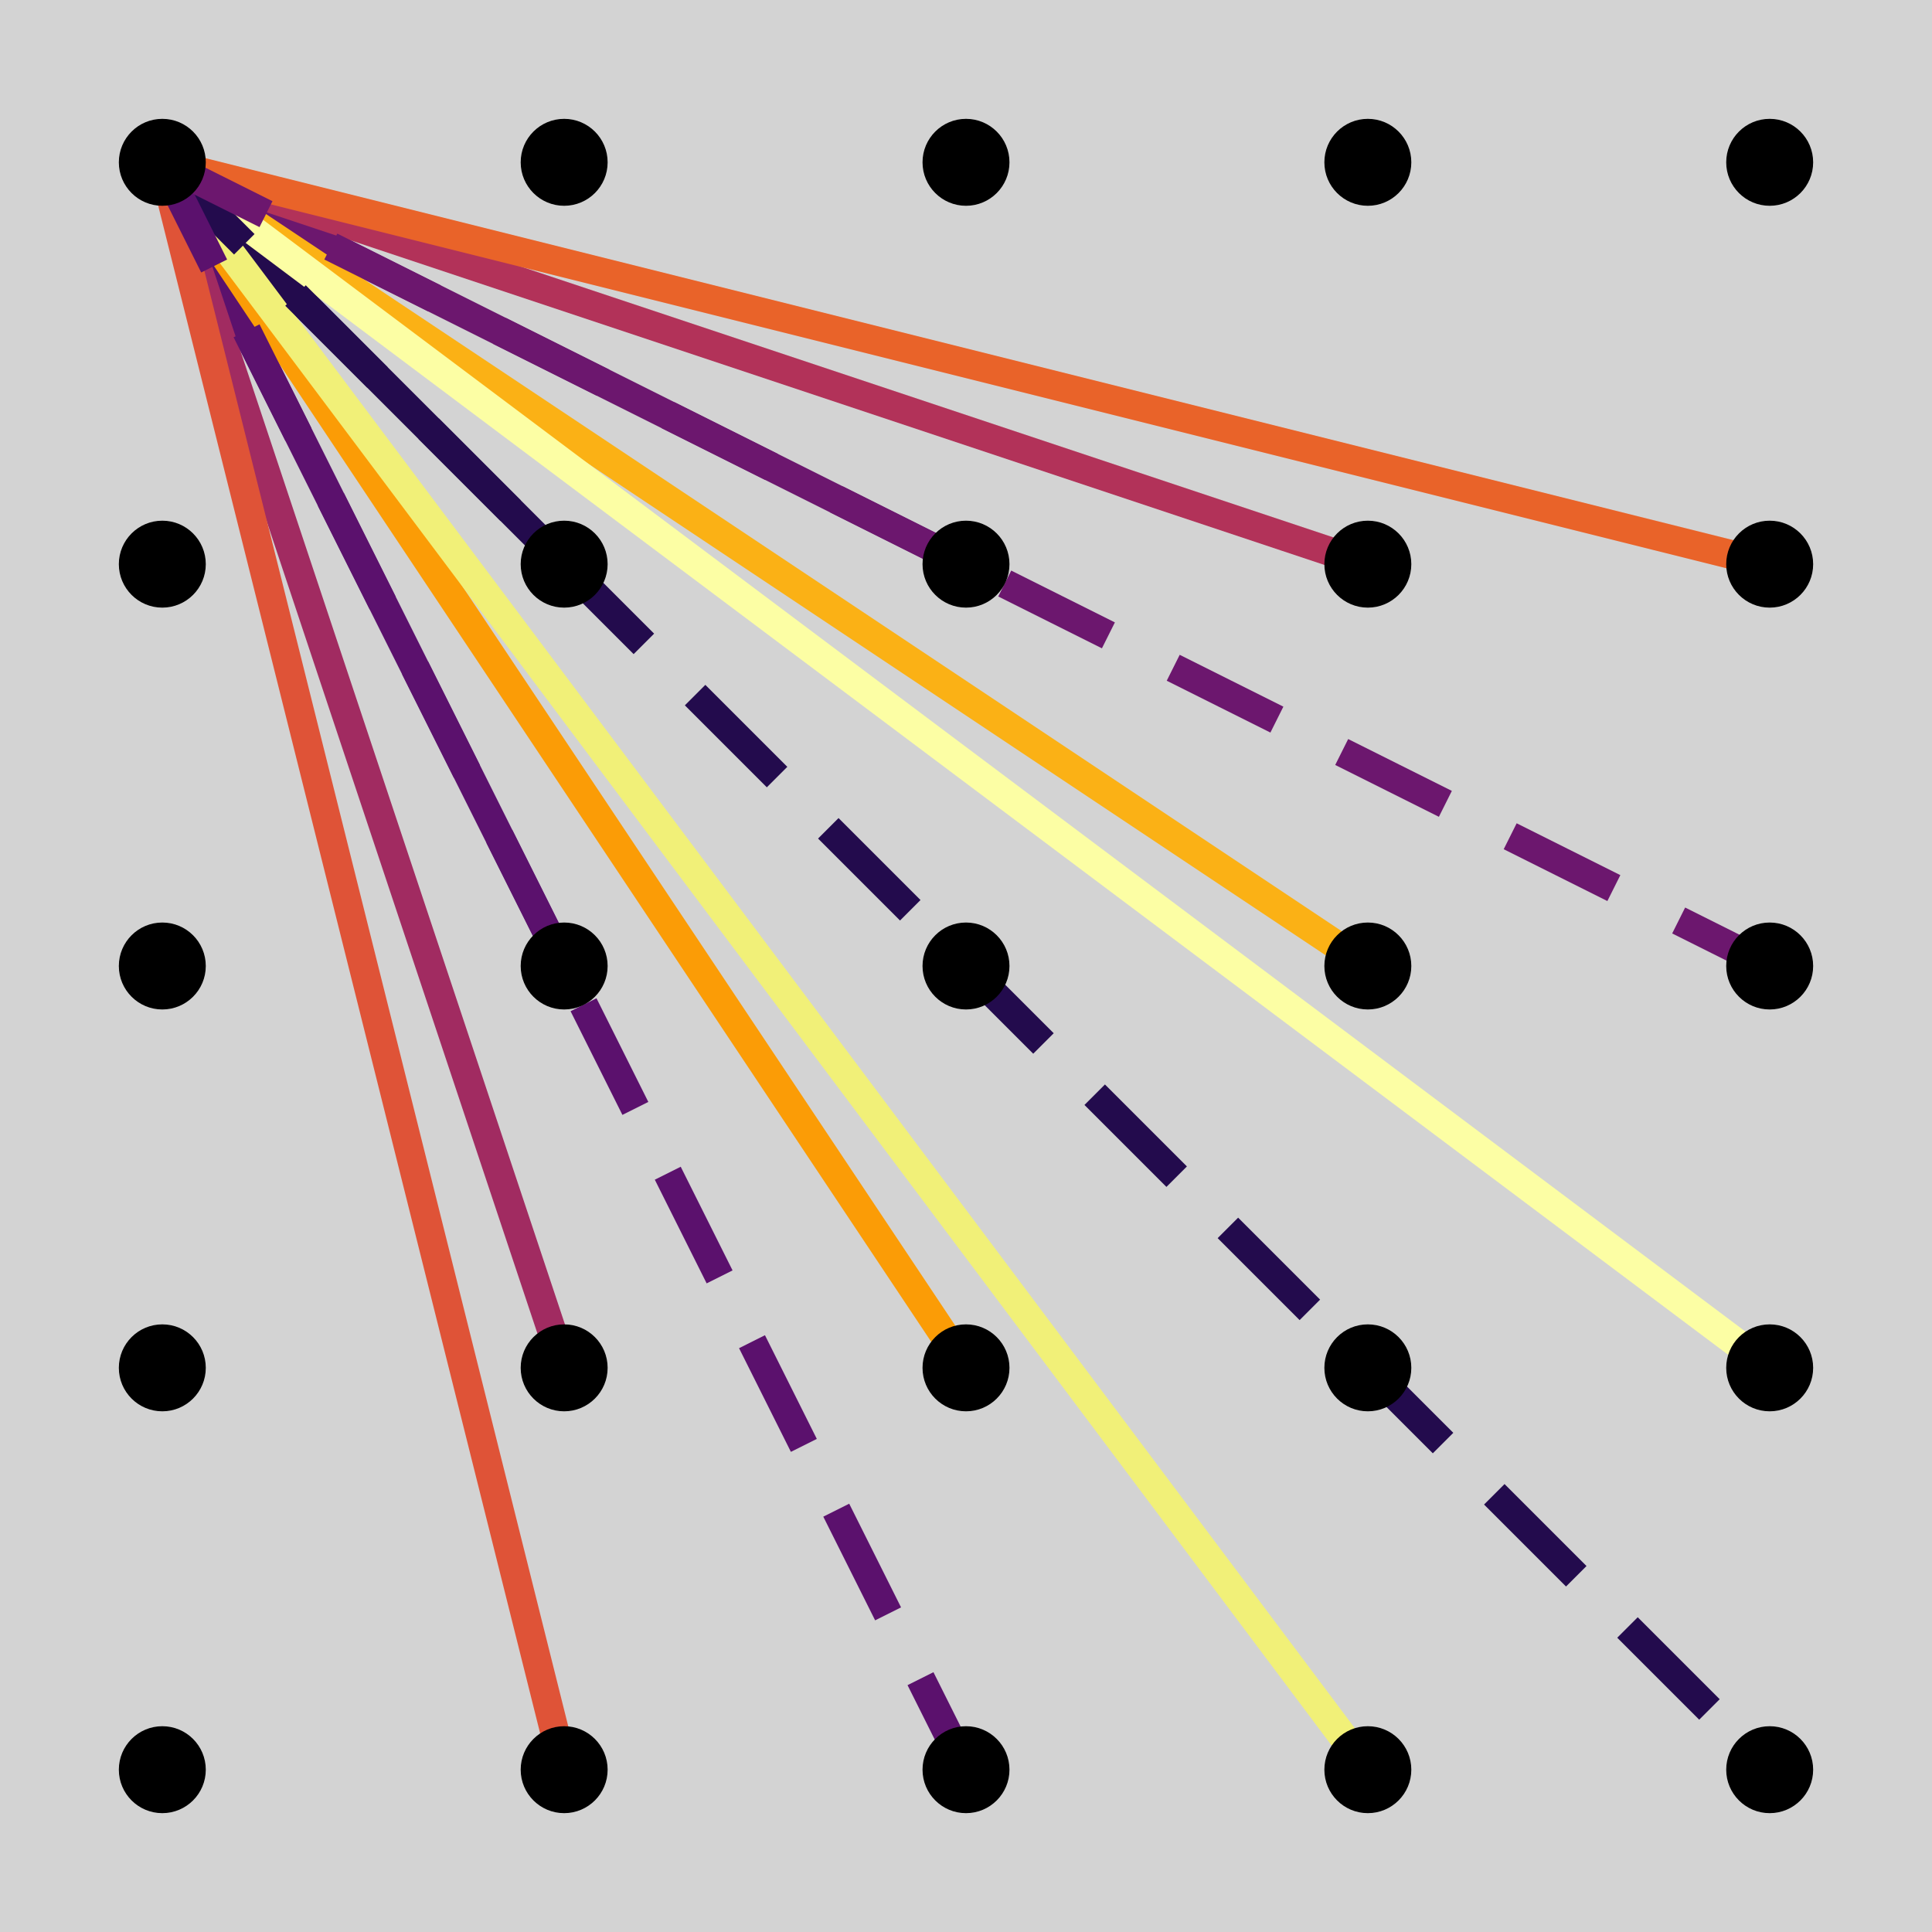<?xml version="1.0" encoding="utf-8"?>
<svg xmlns="http://www.w3.org/2000/svg" xmlns:xlink="http://www.w3.org/1999/xlink" width="200" height="200" viewBox="0 0 800 800">
<defs>
  <clipPath id="clip080">
    <rect x="0" y="0" width="800" height="800"/>
  </clipPath>
</defs>
<path clip-path="url(#clip080)" d="
M0 800 L800 800 L800 0 L0 0  Z
  " fill="#d3d3d3" fill-rule="evenodd" fill-opacity="1"/>
<defs>
  <clipPath id="clip081">
    <rect x="160" y="80" width="561" height="561"/>
  </clipPath>
</defs>
<path clip-path="url(#clip080)" d="
M47.244 752.756 L752.756 752.756 L752.756 47.244 L47.244 47.244  Z
  " fill="#d3d3d3" fill-rule="evenodd" fill-opacity="1"/>
<defs>
  <clipPath id="clip082">
    <rect x="47" y="47" width="707" height="707"/>
  </clipPath>
</defs>
<polyline clip-path="url(#clip082)" style="stroke:#230b4d; stroke-linecap:butt; stroke-linejoin:round; stroke-width:12; stroke-opacity:1; fill:none" points="
  67.211,67.211 233.606,233.606 
  "/>
<polyline clip-path="url(#clip082)" style="stroke:#5b116d; stroke-linecap:butt; stroke-linejoin:round; stroke-width:12; stroke-opacity:1; fill:none" points="
  67.211,67.211 233.606,400 
  "/>
<polyline clip-path="url(#clip082)" style="stroke:#6c176e; stroke-linecap:butt; stroke-linejoin:round; stroke-width:12; stroke-opacity:1; fill:none" points="
  67.211,67.211 400,233.606 
  "/>
<polyline clip-path="url(#clip082)" style="stroke:#a12b61; stroke-linecap:butt; stroke-linejoin:round; stroke-width:12; stroke-opacity:1; fill:none" points="
  67.211,67.211 233.606,566.394 
  "/>
<polyline clip-path="url(#clip082)" style="stroke:#b23259; stroke-linecap:butt; stroke-linejoin:round; stroke-width:12; stroke-opacity:1; fill:none" points="
  67.211,67.211 566.394,233.606 
  "/>
<polyline clip-path="url(#clip082)" style="stroke:#df5337; stroke-linecap:butt; stroke-linejoin:round; stroke-width:12; stroke-opacity:1; fill:none" points="
  67.211,67.211 233.606,732.789 
  "/>
<polyline clip-path="url(#clip082)" style="stroke:#e96329; stroke-linecap:butt; stroke-linejoin:round; stroke-width:12; stroke-opacity:1; fill:none" points="
  67.211,67.211 732.789,233.606 
  "/>
<polyline clip-path="url(#clip082)" style="stroke:#fb9c06; stroke-linecap:butt; stroke-linejoin:round; stroke-width:12; stroke-opacity:1; fill:none" points="
  67.211,67.211 400,566.394 
  "/>
<polyline clip-path="url(#clip082)" style="stroke:#fbb115; stroke-linecap:butt; stroke-linejoin:round; stroke-width:12; stroke-opacity:1; fill:none" points="
  67.211,67.211 566.394,400 
  "/>
<polyline clip-path="url(#clip082)" style="stroke:#f1f078; stroke-linecap:butt; stroke-linejoin:round; stroke-width:12; stroke-opacity:1; fill:none" points="
  67.211,67.211 566.394,732.789 
  "/>
<polyline clip-path="url(#clip082)" style="stroke:#fcfea4; stroke-linecap:butt; stroke-linejoin:round; stroke-width:12; stroke-opacity:1; fill:none" points="
  67.211,67.211 732.789,566.394 
  "/>
<polyline clip-path="url(#clip082)" style="stroke:#230b4d; stroke-linecap:butt; stroke-linejoin:round; stroke-width:12; stroke-opacity:1; fill:none" stroke-dasharray="48, 30" points="
  67.211,67.211 732.789,732.789 
  "/>
<polyline clip-path="url(#clip082)" style="stroke:#5b116d; stroke-linecap:butt; stroke-linejoin:round; stroke-width:12; stroke-opacity:1; fill:none" stroke-dasharray="48, 30" points="
  67.211,67.211 400,732.789 
  "/>
<polyline clip-path="url(#clip082)" style="stroke:#6c176e; stroke-linecap:butt; stroke-linejoin:round; stroke-width:12; stroke-opacity:1; fill:none" stroke-dasharray="48, 30" points="
  67.211,67.211 732.789,400 
  "/>
<circle clip-path="url(#clip082)" cx="67.211" cy="732.789" r="18" fill="#000000" fill-rule="evenodd" fill-opacity="1" stroke="none"/>
<circle clip-path="url(#clip082)" cx="67.211" cy="566.394" r="18" fill="#000000" fill-rule="evenodd" fill-opacity="1" stroke="none"/>
<circle clip-path="url(#clip082)" cx="67.211" cy="400" r="18" fill="#000000" fill-rule="evenodd" fill-opacity="1" stroke="none"/>
<circle clip-path="url(#clip082)" cx="67.211" cy="233.606" r="18" fill="#000000" fill-rule="evenodd" fill-opacity="1" stroke="none"/>
<circle clip-path="url(#clip082)" cx="67.211" cy="67.211" r="18" fill="#000000" fill-rule="evenodd" fill-opacity="1" stroke="none"/>
<circle clip-path="url(#clip082)" cx="233.606" cy="732.789" r="18" fill="#000000" fill-rule="evenodd" fill-opacity="1" stroke="none"/>
<circle clip-path="url(#clip082)" cx="233.606" cy="566.394" r="18" fill="#000000" fill-rule="evenodd" fill-opacity="1" stroke="none"/>
<circle clip-path="url(#clip082)" cx="233.606" cy="400" r="18" fill="#000000" fill-rule="evenodd" fill-opacity="1" stroke="none"/>
<circle clip-path="url(#clip082)" cx="233.606" cy="233.606" r="18" fill="#000000" fill-rule="evenodd" fill-opacity="1" stroke="none"/>
<circle clip-path="url(#clip082)" cx="233.606" cy="67.211" r="18" fill="#000000" fill-rule="evenodd" fill-opacity="1" stroke="none"/>
<circle clip-path="url(#clip082)" cx="400" cy="732.789" r="18" fill="#000000" fill-rule="evenodd" fill-opacity="1" stroke="none"/>
<circle clip-path="url(#clip082)" cx="400" cy="566.394" r="18" fill="#000000" fill-rule="evenodd" fill-opacity="1" stroke="none"/>
<circle clip-path="url(#clip082)" cx="400" cy="400" r="18" fill="#000000" fill-rule="evenodd" fill-opacity="1" stroke="none"/>
<circle clip-path="url(#clip082)" cx="400" cy="233.606" r="18" fill="#000000" fill-rule="evenodd" fill-opacity="1" stroke="none"/>
<circle clip-path="url(#clip082)" cx="400" cy="67.211" r="18" fill="#000000" fill-rule="evenodd" fill-opacity="1" stroke="none"/>
<circle clip-path="url(#clip082)" cx="566.394" cy="732.789" r="18" fill="#000000" fill-rule="evenodd" fill-opacity="1" stroke="none"/>
<circle clip-path="url(#clip082)" cx="566.394" cy="566.394" r="18" fill="#000000" fill-rule="evenodd" fill-opacity="1" stroke="none"/>
<circle clip-path="url(#clip082)" cx="566.394" cy="400" r="18" fill="#000000" fill-rule="evenodd" fill-opacity="1" stroke="none"/>
<circle clip-path="url(#clip082)" cx="566.394" cy="233.606" r="18" fill="#000000" fill-rule="evenodd" fill-opacity="1" stroke="none"/>
<circle clip-path="url(#clip082)" cx="566.394" cy="67.211" r="18" fill="#000000" fill-rule="evenodd" fill-opacity="1" stroke="none"/>
<circle clip-path="url(#clip082)" cx="732.789" cy="732.789" r="18" fill="#000000" fill-rule="evenodd" fill-opacity="1" stroke="none"/>
<circle clip-path="url(#clip082)" cx="732.789" cy="566.394" r="18" fill="#000000" fill-rule="evenodd" fill-opacity="1" stroke="none"/>
<circle clip-path="url(#clip082)" cx="732.789" cy="400" r="18" fill="#000000" fill-rule="evenodd" fill-opacity="1" stroke="none"/>
<circle clip-path="url(#clip082)" cx="732.789" cy="233.606" r="18" fill="#000000" fill-rule="evenodd" fill-opacity="1" stroke="none"/>
<circle clip-path="url(#clip082)" cx="732.789" cy="67.211" r="18" fill="#000000" fill-rule="evenodd" fill-opacity="1" stroke="none"/>
</svg>
